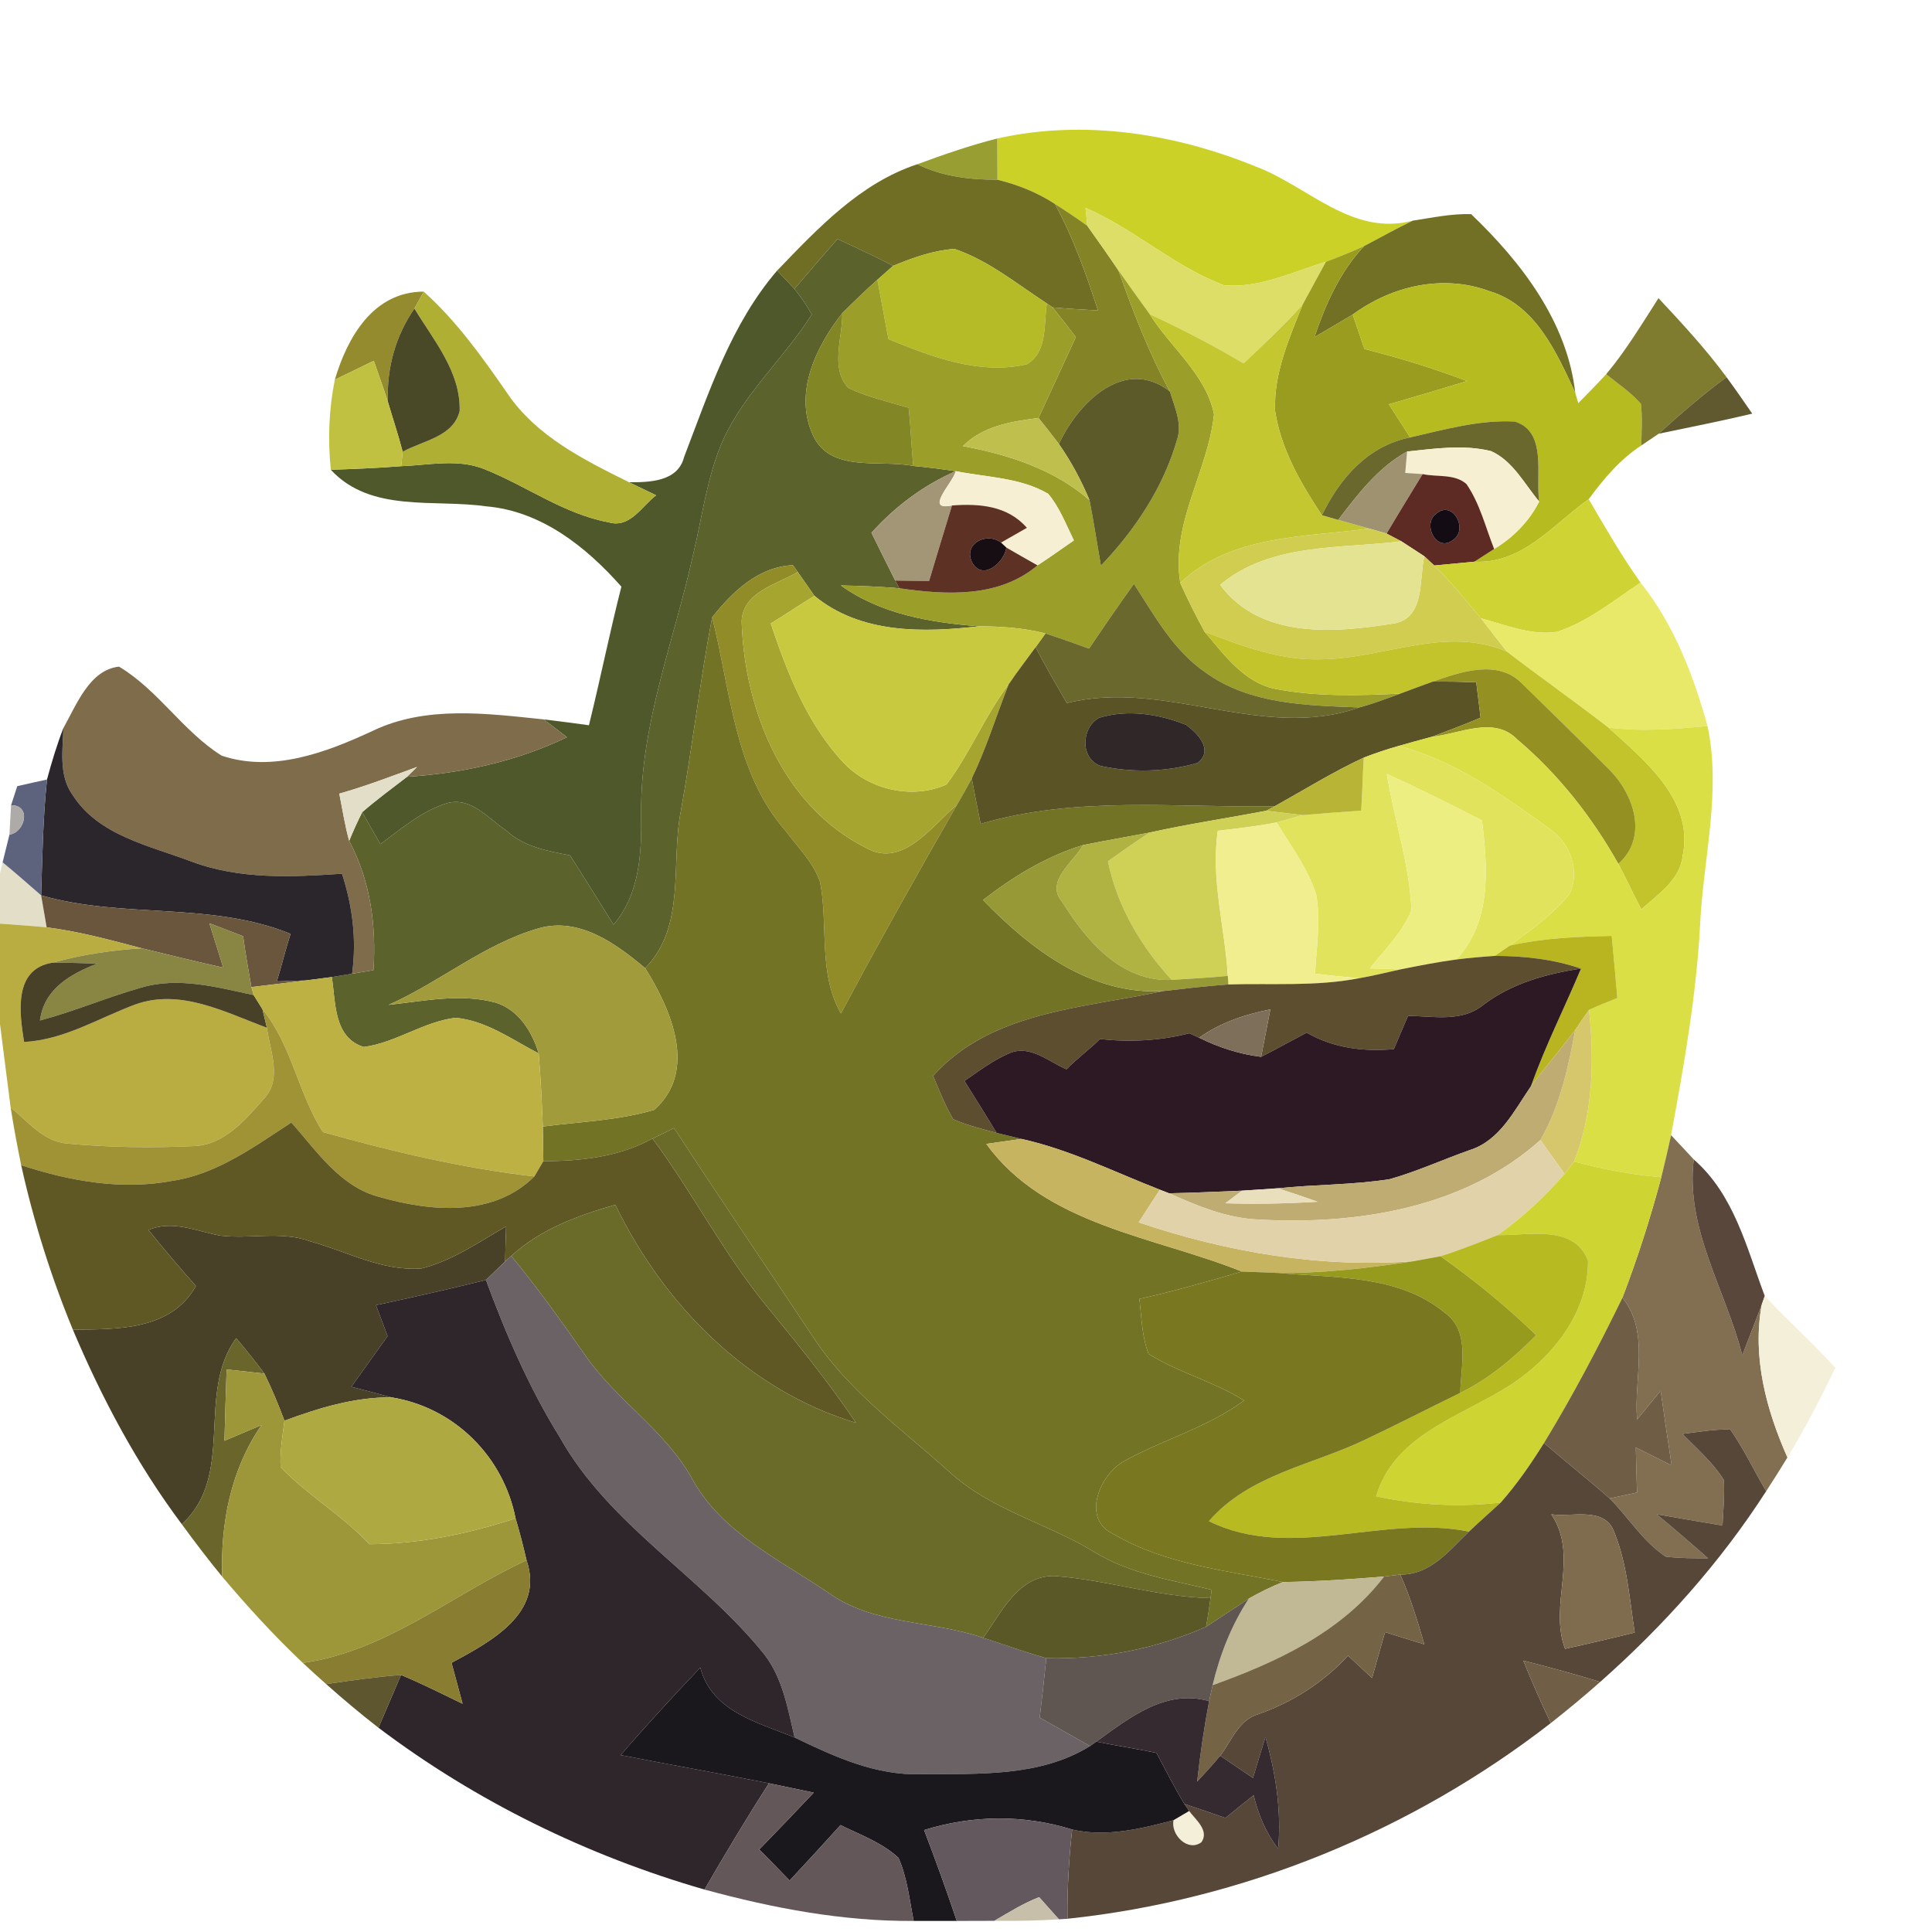 <?xml version="1.0" encoding="UTF-8" ?>
<!DOCTYPE svg PUBLIC "-//W3C//DTD SVG 1.1//EN" "http://www.w3.org/Graphics/SVG/1.1/DTD/svg11.dtd">
<svg width="178pt" height="178pt" viewBox="0 0 178 178" version="1.1" xmlns="http://www.w3.org/2000/svg">
<g id="#cbd127ff">
<path fill="#cbd127" opacity="1.00" d=" M 91.88 12.76 C 99.86 10.97 108.27 12.30 115.76 15.37 C 120.55 17.19 124.58 21.81 130.16 20.33 C 128.64 21.07 127.17 21.88 125.68 22.67 C 124.53 23.20 123.35 23.67 122.16 24.12 C 119.11 25.04 116.03 26.58 112.77 26.28 C 108.19 24.57 104.51 21.09 100.01 19.15 C 100.06 19.57 100.14 20.39 100.18 20.81 C 99.21 20.10 98.21 19.44 97.19 18.79 C 95.58 17.74 93.77 17.01 91.90 16.56 C 91.89 15.29 91.89 14.02 91.88 12.76 Z" />
</g>
<g id="#909621ea">
<path fill="#909621" opacity="0.92" d=" M 84.52 15.13 C 86.94 14.24 89.38 13.39 91.88 12.76 C 91.89 14.02 91.89 15.29 91.90 16.56 C 89.37 16.56 86.82 16.27 84.52 15.13 Z" />
</g>
<g id="#6f6e24ff">
<path fill="#6f6e24" opacity="1.00" d=" M 71.60 24.93 C 75.35 21.04 79.24 16.87 84.52 15.13 C 86.82 16.27 89.37 16.56 91.90 16.56 C 93.77 17.01 95.58 17.74 97.19 18.79 C 98.89 21.90 100.07 25.25 101.16 28.60 C 99.76 28.52 98.37 28.45 96.98 28.32 L 96.45 27.96 C 93.69 26.16 91.08 24.00 87.93 22.93 C 85.97 23.08 84.10 23.74 82.29 24.49 C 80.60 23.62 78.88 22.81 77.16 22.02 C 75.83 23.55 74.51 25.07 73.19 26.61 C 72.79 26.19 72.00 25.35 71.60 24.93 Z" />
</g>
<g id="#848427ff">
<path fill="#848427" opacity="1.00" d=" M 97.19 18.79 C 98.21 19.44 99.21 20.10 100.18 20.81 C 101.15 22.17 102.11 23.53 103.04 24.91 C 104.40 28.72 105.84 32.50 107.78 36.06 C 103.58 32.80 99.30 37.14 97.56 40.91 C 96.94 40.10 96.32 39.30 95.68 38.51 C 96.83 36.02 97.97 33.54 99.12 31.06 C 98.41 30.14 97.71 29.22 96.98 28.32 C 98.37 28.45 99.76 28.52 101.16 28.60 C 100.07 25.25 98.89 21.90 97.19 18.79 Z" />
</g>
<g id="#dcde67ff">
<path fill="#dcde67" opacity="1.00" d=" M 100.01 19.15 C 104.51 21.09 108.19 24.57 112.77 26.28 C 116.03 26.58 119.11 25.04 122.16 24.12 C 121.45 25.44 120.72 26.75 120.01 28.07 C 118.31 29.98 116.43 31.72 114.58 33.48 C 111.78 31.83 108.89 30.31 105.93 28.95 C 104.96 27.61 103.99 26.27 103.04 24.91 C 102.11 23.53 101.15 22.17 100.18 20.81 C 100.14 20.39 100.06 19.57 100.01 19.15 Z" />
</g>
<g id="#717025ff">
<path fill="#717025" opacity="1.00" d=" M 135.54 19.73 C 140.15 24.14 144.39 29.63 145.13 36.18 C 143.41 32.49 141.50 28.10 137.24 26.83 C 132.95 25.24 128.24 26.33 124.63 28.98 C 123.46 29.68 122.28 30.37 121.10 31.06 C 122.13 28.03 123.45 25.03 125.68 22.67 C 127.17 21.88 128.64 21.07 130.16 20.33 C 131.94 20.06 133.73 19.67 135.54 19.73 Z" />
</g>
<g id="#5c622bff">
<path fill="#5c622b" opacity="1.00" d=" M 73.19 26.61 C 74.51 25.07 75.83 23.55 77.16 22.02 C 78.88 22.81 80.60 23.62 82.29 24.49 C 81.93 24.81 81.20 25.45 80.84 25.77 C 79.73 26.76 78.66 27.80 77.60 28.85 C 75.18 31.94 73.12 36.19 74.89 40.08 C 76.49 43.62 81.08 42.30 84.14 42.93 C 85.45 43.05 86.76 43.22 88.06 43.41 C 85.08 44.70 82.47 46.67 80.29 49.08 C 81.01 50.55 81.74 52.03 82.48 53.49 L 82.87 54.20 C 81.07 54.05 79.27 53.97 77.47 53.94 C 81.18 56.60 85.75 57.36 90.20 57.70 C 85.04 58.30 79.29 58.40 75.04 54.90 C 74.66 54.35 73.89 53.25 73.50 52.70 L 73.05 52.07 C 69.85 52.23 67.49 54.51 65.61 56.88 C 64.48 62.79 63.80 68.78 62.73 74.71 C 61.77 79.56 63.24 85.32 59.44 89.20 C 56.74 86.93 53.35 84.46 49.62 85.53 C 44.61 86.97 40.54 90.47 35.81 92.58 C 39.06 92.23 42.43 91.50 45.65 92.37 C 47.78 93.03 49.02 95.03 49.63 97.06 C 47.18 95.78 44.81 94.04 41.98 93.77 C 39.00 94.13 36.47 96.07 33.51 96.46 C 30.72 95.59 30.94 92.35 30.57 90.02 C 31.04 89.94 31.97 89.79 32.44 89.71 C 32.93 89.63 33.91 89.47 34.41 89.38 C 34.68 85.27 34.13 81.14 32.17 77.47 C 32.54 76.58 32.93 75.69 33.37 74.83 C 33.92 75.82 34.49 76.80 35.05 77.77 C 36.97 76.36 38.84 74.73 41.15 74.01 C 43.38 73.36 44.97 75.40 46.62 76.50 C 48.23 78.01 50.43 78.40 52.52 78.81 C 53.88 80.92 55.19 83.07 56.53 85.19 C 58.96 82.33 59.12 78.57 59.07 75.00 C 58.97 66.73 62.13 58.97 63.88 51.00 C 64.72 47.51 65.15 43.87 66.61 40.55 C 68.59 36.19 72.27 32.97 74.79 28.97 C 74.32 28.13 73.79 27.35 73.19 26.61 Z" />
</g>
<g id="#b5bb27ff">
<path fill="#b5bb27" opacity="1.00" d=" M 82.29 24.49 C 84.10 23.74 85.97 23.08 87.93 22.93 C 91.08 24.00 93.69 26.16 96.45 27.96 C 96.15 29.86 96.55 32.42 94.59 33.57 C 90.21 34.56 85.86 32.88 81.86 31.25 C 81.50 29.42 81.19 27.59 80.84 25.77 C 81.20 25.45 81.93 24.81 82.29 24.49 Z" />
</g>
<g id="#9a9c1fff">
<path fill="#9a9c1f" opacity="1.00" d=" M 122.16 24.12 C 123.35 23.67 124.53 23.20 125.68 22.67 C 123.45 25.03 122.13 28.03 121.10 31.06 C 122.28 30.37 123.46 29.68 124.63 28.98 C 124.98 30.03 125.35 31.09 125.71 32.15 C 128.91 32.97 132.08 33.93 135.16 35.11 C 132.77 35.84 130.37 36.55 127.96 37.25 C 128.61 38.27 129.26 39.28 129.92 40.30 C 126.04 41.07 123.43 44.07 121.79 47.47 C 119.85 44.54 118.01 41.38 117.48 37.86 C 117.33 34.44 118.77 31.19 120.01 28.07 C 120.72 26.75 121.45 25.44 122.16 24.12 Z" />
</g>
<g id="#4e582aff">
<path fill="#4e582a" opacity="1.00" d=" M 63.03 42.10 C 65.32 36.13 67.35 29.88 71.60 24.93 C 72.00 25.35 72.79 26.19 73.19 26.61 C 73.79 27.35 74.32 28.13 74.79 28.97 C 72.27 32.97 68.59 36.19 66.61 40.55 C 65.15 43.87 64.72 47.51 63.88 51.00 C 62.13 58.97 58.97 66.73 59.07 75.00 C 59.12 78.57 58.96 82.33 56.53 85.19 C 55.19 83.07 53.88 80.92 52.52 78.81 C 50.43 78.40 48.23 78.01 46.62 76.50 C 44.97 75.40 43.38 73.36 41.15 74.01 C 38.84 74.73 36.97 76.36 35.05 77.77 C 34.49 76.80 33.92 75.82 33.37 74.83 C 34.69 73.68 36.11 72.64 37.50 71.57 C 42.59 71.24 47.62 70.14 52.24 67.92 C 51.52 67.37 50.81 66.82 50.09 66.28 C 51.48 66.44 52.87 66.63 54.26 66.82 C 55.31 62.57 56.17 58.28 57.25 54.05 C 54.01 50.38 49.86 47.08 44.80 46.65 C 39.99 45.96 34.16 47.27 30.48 43.28 C 32.64 43.21 34.80 43.12 36.96 42.95 C 39.50 42.86 42.19 42.23 44.64 43.23 C 48.49 44.76 51.93 47.35 56.07 48.12 C 58.03 48.71 59.13 46.64 60.45 45.63 C 59.82 45.33 58.58 44.73 57.95 44.43 C 59.85 44.44 62.46 44.38 63.03 42.10 Z" />
</g>
<g id="#9b9e28ff">
<path fill="#9b9e28" opacity="1.00" d=" M 103.04 24.91 C 103.99 26.27 104.96 27.61 105.93 28.95 C 107.85 32.03 111.13 34.50 111.85 38.18 C 111.29 43.44 107.86 48.21 108.74 53.71 C 109.42 55.23 110.17 56.73 110.98 58.20 C 112.76 60.29 114.56 62.82 117.40 63.45 C 121.22 64.20 125.15 64.10 129.02 63.90 C 127.77 64.36 126.52 64.84 125.23 65.18 C 120.41 64.99 115.15 64.91 111.07 61.96 C 108.12 59.94 106.37 56.73 104.47 53.79 C 103.06 55.76 101.69 57.75 100.34 59.76 C 99.01 59.27 97.67 58.80 96.32 58.36 C 94.32 57.85 92.26 57.71 90.20 57.70 C 85.75 57.36 81.18 56.60 77.47 53.94 C 79.27 53.97 81.07 54.05 82.87 54.20 C 87.21 54.82 92.00 55.10 95.59 52.09 C 96.72 51.35 97.82 50.56 98.94 49.79 C 98.22 48.33 97.63 46.76 96.58 45.50 C 94.02 43.99 90.91 43.98 88.06 43.41 C 86.76 43.22 85.45 43.05 84.14 42.93 C 83.97 41.15 83.91 39.36 83.72 37.57 C 81.84 37.01 79.91 36.59 78.14 35.73 C 76.46 33.87 77.65 31.08 77.60 28.85 C 78.66 27.80 79.73 26.76 80.84 25.77 C 81.19 27.59 81.50 29.42 81.86 31.25 C 85.86 32.88 90.21 34.56 94.59 33.57 C 96.55 32.42 96.15 29.86 96.45 27.96 L 96.98 28.32 C 97.71 29.22 98.41 30.14 99.12 31.06 C 97.97 33.54 96.83 36.02 95.68 38.51 C 93.18 38.83 90.57 39.24 88.71 41.10 C 92.92 41.89 97.09 43.22 100.38 46.08 C 100.77 48.08 101.08 50.10 101.43 52.11 C 104.57 48.83 107.16 44.94 108.43 40.56 C 108.96 39.03 108.21 37.50 107.78 36.06 C 105.84 32.50 104.40 28.72 103.04 24.91 Z" />
</g>
<g id="#b6bb1fff">
<path fill="#b6bb1f" opacity="1.00" d=" M 124.63 28.98 C 128.24 26.33 132.95 25.24 137.24 26.83 C 141.50 28.10 143.41 32.49 145.13 36.18 L 145.41 37.15 C 146.27 36.27 147.14 35.39 147.98 34.48 C 149.07 35.36 150.26 36.15 151.18 37.21 C 151.33 38.48 151.23 39.76 151.22 41.04 C 149.26 42.32 147.75 44.12 146.37 45.99 C 143.09 48.31 140.28 51.98 135.84 51.75 C 136.30 51.46 137.20 50.87 137.66 50.58 C 139.42 49.53 140.88 48.04 141.81 46.21 C 141.46 43.79 142.57 39.77 139.57 38.84 C 136.30 38.66 133.08 39.58 129.92 40.30 C 129.26 39.28 128.61 38.27 127.96 37.25 C 130.37 36.55 132.77 35.84 135.16 35.11 C 132.08 33.93 128.91 32.97 125.71 32.15 C 125.35 31.09 124.98 30.03 124.63 28.98 Z" />
</g>
<g id="#938b2dfd">
<path fill="#938b2d" opacity="1.00" d=" M 30.85 34.98 C 32.01 31.06 34.40 26.87 39.04 26.87 C 38.82 27.26 38.39 28.04 38.18 28.43 C 36.43 30.96 35.61 33.96 35.74 37.03 C 35.33 35.75 34.87 34.50 34.44 33.24 C 33.25 33.82 32.05 34.40 30.85 34.98 Z" />
</g>
<g id="#afaf34ff">
<path fill="#afaf34" opacity="1.00" d=" M 38.18 28.43 C 38.39 28.04 38.82 27.26 39.04 26.87 C 42.08 29.59 44.44 32.92 46.75 36.25 C 49.42 40.20 53.81 42.37 57.95 44.43 C 58.58 44.73 59.82 45.33 60.45 45.63 C 59.13 46.64 58.03 48.71 56.07 48.12 C 51.93 47.35 48.49 44.76 44.64 43.23 C 42.19 42.23 39.50 42.86 36.96 42.95 C 36.99 42.62 37.07 41.96 37.10 41.62 C 38.95 40.59 41.76 40.26 42.35 37.87 C 42.45 34.26 39.95 31.35 38.18 28.43 Z" />
</g>
<g id="#c5c731ff">
<path fill="#c5c731" opacity="1.00" d=" M 114.58 33.48 C 116.43 31.72 118.31 29.98 120.01 28.07 C 118.77 31.19 117.33 34.44 117.48 37.86 C 118.01 41.38 119.85 44.54 121.79 47.47 C 122.16 47.58 122.92 47.79 123.29 47.90 C 124.01 48.10 125.44 48.50 126.16 48.70 C 120.20 49.50 113.39 49.26 108.74 53.71 C 107.86 48.21 111.29 43.44 111.85 38.18 C 111.13 34.50 107.85 32.03 105.93 28.95 C 108.89 30.31 111.78 31.83 114.58 33.48 Z" />
</g>
<g id="#7f7b2fff">
<path fill="#7f7b2f" opacity="1.00" d=" M 147.98 34.48 C 149.80 32.30 151.27 29.86 152.80 27.47 C 154.99 29.81 157.17 32.17 159.07 34.75 C 156.88 36.35 154.83 38.14 152.82 39.96 C 152.42 40.23 151.62 40.77 151.22 41.04 C 151.23 39.76 151.33 38.48 151.18 37.21 C 150.26 36.15 149.07 35.36 147.98 34.48 Z" />
</g>
<g id="#494827ff">
<path fill="#494827" opacity="1.00" d=" M 35.74 37.03 C 35.61 33.96 36.43 30.96 38.18 28.43 C 39.95 31.35 42.45 34.26 42.35 37.87 C 41.76 40.26 38.95 40.59 37.10 41.62 C 36.70 40.08 36.19 38.56 35.74 37.03 Z" />
</g>
<g id="#838625ff">
<path fill="#838625" opacity="1.00" d=" M 74.89 40.08 C 73.12 36.19 75.18 31.94 77.60 28.85 C 77.65 31.08 76.46 33.87 78.14 35.73 C 79.91 36.59 81.84 37.01 83.72 37.57 C 83.91 39.36 83.97 41.15 84.14 42.93 C 81.08 42.30 76.49 43.62 74.89 40.08 Z" />
</g>
<g id="#c1c141ff">
<path fill="#c1c141" opacity="1.00" d=" M 30.85 34.98 C 32.05 34.40 33.25 33.82 34.44 33.24 C 34.87 34.50 35.33 35.75 35.74 37.03 C 36.19 38.56 36.70 40.08 37.10 41.62 C 37.07 41.96 36.99 42.62 36.96 42.95 C 34.80 43.12 32.64 43.21 30.48 43.28 C 30.19 40.51 30.30 37.71 30.85 34.98 Z" />
</g>
<g id="#5c5a29ff">
<path fill="#5c5a29" opacity="1.00" d=" M 97.56 40.91 C 99.30 37.14 103.58 32.80 107.78 36.06 C 108.21 37.50 108.96 39.03 108.43 40.56 C 107.16 44.94 104.57 48.83 101.43 52.11 C 101.08 50.10 100.77 48.08 100.38 46.08 C 99.62 44.26 98.69 42.52 97.56 40.91 Z" />
</g>
<g id="#554e22ee">
<path fill="#554e22" opacity="0.93" d=" M 159.07 34.75 C 159.88 35.85 160.66 36.98 161.44 38.11 C 158.58 38.79 155.70 39.36 152.82 39.96 C 154.83 38.14 156.88 36.35 159.07 34.75 Z" />
</g>
<g id="#6b682dff">
<path fill="#6b682d" opacity="1.00" d=" M 129.92 40.30 C 133.08 39.58 136.30 38.66 139.57 38.84 C 142.57 39.77 141.46 43.79 141.81 46.21 C 140.45 44.59 139.39 42.46 137.37 41.56 C 134.84 40.94 132.20 41.33 129.64 41.60 C 126.97 43.07 125.11 45.52 123.29 47.90 C 122.92 47.79 122.16 47.58 121.79 47.47 C 123.43 44.07 126.04 41.07 129.92 40.30 Z" />
<path fill="#6b682d" opacity="1.00" d=" M 100.34 59.76 C 101.69 57.75 103.06 55.76 104.47 53.79 C 106.37 56.73 108.12 59.94 111.07 61.96 C 115.15 64.91 120.41 64.99 125.23 65.18 C 116.26 68.33 107.35 62.50 98.29 64.78 C 97.31 63.07 96.31 61.38 95.41 59.63 C 95.64 59.31 96.10 58.68 96.32 58.36 C 97.67 58.80 99.01 59.27 100.34 59.76 Z" />
</g>
<g id="#bfbf4eff">
<path fill="#bfbf4e" opacity="1.00" d=" M 88.71 41.10 C 90.57 39.24 93.18 38.83 95.68 38.51 C 96.32 39.30 96.94 40.10 97.56 40.91 C 98.69 42.52 99.62 44.26 100.38 46.08 C 97.09 43.22 92.92 41.89 88.71 41.10 Z" />
</g>
<g id="#f7efd2ff">
<path fill="#f7efd2" opacity="1.00" d=" M 129.64 41.60 C 132.20 41.33 134.84 40.94 137.37 41.56 C 139.39 42.46 140.45 44.59 141.81 46.21 C 140.88 48.04 139.42 49.53 137.66 50.58 C 136.86 48.57 136.35 46.40 135.11 44.60 C 134.03 43.63 132.39 43.97 131.07 43.68 C 130.67 43.65 129.87 43.60 129.47 43.57 C 129.51 43.08 129.60 42.09 129.64 41.60 Z" />
</g>
<g id="#9f9270ff">
<path fill="#9f9270" opacity="1.00" d=" M 123.29 47.90 C 125.11 45.52 126.97 43.07 129.64 41.60 C 129.60 42.09 129.51 43.08 129.47 43.57 C 129.87 43.60 130.67 43.65 131.07 43.68 C 129.96 45.50 128.84 47.32 127.75 49.16 C 127.36 49.04 126.56 48.82 126.16 48.70 C 125.44 48.50 124.01 48.10 123.29 47.90 Z" />
</g>
<g id="#a39676ff">
<path fill="#a39676" opacity="1.00" d=" M 80.29 49.08 C 82.47 46.67 85.08 44.70 88.06 43.41 C 87.79 44.50 85.08 47.11 87.71 46.57 C 87.00 48.89 86.29 51.21 85.60 53.53 C 84.56 53.52 83.52 53.51 82.48 53.49 C 81.74 52.03 81.01 50.55 80.29 49.08 Z" />
</g>
<g id="#f7efd3ff">
<path fill="#f7efd3" opacity="1.00" d=" M 88.06 43.41 C 90.91 43.98 94.02 43.99 96.58 45.50 C 97.63 46.76 98.22 48.33 98.94 49.79 C 97.82 50.56 96.72 51.35 95.59 52.09 C 94.63 51.55 93.67 51.00 92.72 50.45 L 92.23 49.99 C 92.82 49.65 94.02 48.97 94.61 48.63 C 92.84 46.59 90.23 46.38 87.71 46.57 C 85.08 47.11 87.79 44.50 88.06 43.41 Z" />
</g>
<g id="#5d2b23ff">
<path fill="#5d2b23" opacity="1.00" d=" M 131.07 43.68 C 132.39 43.97 134.03 43.63 135.11 44.60 C 136.35 46.40 136.86 48.57 137.66 50.58 C 137.20 50.87 136.30 51.46 135.84 51.75 C 134.61 51.86 133.37 51.98 132.14 52.10 C 131.91 51.89 131.46 51.46 131.23 51.25 C 130.70 50.90 129.64 50.21 129.11 49.87 C 128.77 49.69 128.09 49.33 127.75 49.16 C 128.84 47.32 129.96 45.50 131.07 43.68 M 132.37 47.29 C 130.96 48.24 132.35 50.97 133.88 49.74 C 135.30 48.80 133.88 46.07 132.37 47.29 Z" />
</g>
<g id="#5d3124ff">
<path fill="#5d3124" opacity="1.00" d=" M 87.71 46.57 C 90.23 46.38 92.84 46.59 94.61 48.63 C 94.02 48.97 92.82 49.65 92.23 49.99 C 90.86 48.95 88.65 50.15 89.61 51.90 C 90.62 53.53 92.55 51.76 92.72 50.45 C 93.67 51.00 94.63 51.55 95.59 52.09 C 92.00 55.10 87.21 54.82 82.87 54.20 L 82.48 53.49 C 83.52 53.51 84.56 53.52 85.60 53.53 C 86.29 51.21 87.00 48.89 87.71 46.57 Z" />
</g>
<g id="#d0d334ff">
<path fill="#d0d334" opacity="1.00" d=" M 135.84 51.75 C 140.28 51.98 143.09 48.31 146.37 45.99 C 147.89 48.59 149.40 51.22 151.15 53.68 C 148.68 55.32 146.32 57.27 143.47 58.21 C 141.07 58.58 138.73 57.57 136.45 56.97 C 135.07 55.30 133.67 53.63 132.14 52.10 C 133.37 51.98 134.61 51.86 135.84 51.75 Z" />
</g>
<g id="#130c14ff">
<path fill="#130c14" opacity="1.00" d=" M 132.37 47.29 C 133.88 46.07 135.30 48.80 133.88 49.74 C 132.35 50.97 130.96 48.24 132.37 47.29 Z" />
</g>
<g id="#170e13ff">
<path fill="#170e13" opacity="1.00" d=" M 89.61 51.90 C 88.65 50.15 90.86 48.95 92.23 49.99 L 92.72 50.45 C 92.55 51.76 90.62 53.53 89.61 51.90 Z" />
</g>
<g id="#d0cd50ff">
<path fill="#d0cd50" opacity="1.00" d=" M 108.74 53.71 C 113.39 49.26 120.20 49.50 126.16 48.70 C 126.56 48.82 127.36 49.04 127.75 49.16 C 128.09 49.33 128.77 49.69 129.11 49.87 C 123.45 50.58 117.08 49.99 112.41 53.88 C 116.17 58.94 123.05 58.31 128.55 57.42 C 131.31 56.82 130.73 53.35 131.23 51.25 C 131.46 51.46 131.91 51.89 132.14 52.10 C 133.67 53.63 135.07 55.30 136.45 56.97 C 137.25 57.99 138.03 59.03 138.84 60.04 C 133.23 57.61 127.49 60.68 121.78 60.74 C 118.01 60.89 114.44 59.51 110.98 58.20 C 110.17 56.73 109.42 55.23 108.74 53.71 Z" />
</g>
<g id="#e4e391ff">
<path fill="#e4e391" opacity="1.00" d=" M 112.41 53.88 C 117.08 49.99 123.45 50.58 129.11 49.87 C 129.64 50.21 130.70 50.90 131.23 51.25 C 130.73 53.35 131.31 56.82 128.55 57.42 C 123.05 58.31 116.17 58.94 112.41 53.88 Z" />
</g>
<g id="#918c27ff">
<path fill="#918c27" opacity="1.00" d=" M 65.61 56.88 C 67.49 54.51 69.85 52.23 73.05 52.07 L 73.50 52.70 C 71.57 53.85 68.46 54.51 68.33 57.23 C 68.58 65.41 72.14 74.31 79.84 78.14 C 83.19 80.01 85.88 76.05 88.16 74.16 C 84.52 80.52 80.92 86.91 77.48 93.38 C 75.36 89.68 76.33 85.31 75.56 81.29 C 74.96 79.47 73.53 78.10 72.41 76.59 C 67.64 71.16 67.32 63.58 65.61 56.88 Z" />
</g>
<g id="#a6a530ff">
<path fill="#a6a530" opacity="1.00" d=" M 68.33 57.23 C 68.46 54.51 71.57 53.85 73.50 52.70 C 73.89 53.25 74.66 54.35 75.04 54.90 C 73.68 55.71 72.37 56.62 71.01 57.44 C 72.55 62.02 74.36 66.69 77.72 70.27 C 80.07 72.77 84.06 73.69 87.21 72.27 C 89.39 69.37 90.74 65.94 92.93 63.05 C 91.79 65.94 90.88 68.92 89.53 71.72 C 89.09 72.54 88.63 73.36 88.16 74.16 C 85.88 76.05 83.19 80.01 79.84 78.14 C 72.14 74.31 68.58 65.41 68.33 57.23 Z" />
</g>
<g id="#e8e968ff">
<path fill="#e8e968" opacity="1.00" d=" M 143.47 58.21 C 146.32 57.27 148.68 55.32 151.15 53.68 C 154.23 57.53 156.01 62.19 157.32 66.89 C 154.29 67.18 151.22 67.42 148.18 67.03 C 145.11 64.65 141.93 62.41 138.84 60.04 C 138.03 59.03 137.25 57.99 136.45 56.97 C 138.73 57.57 141.07 58.58 143.47 58.21 Z" />
</g>
<g id="#c9c93fff">
<path fill="#c9c93f" opacity="1.00" d=" M 71.01 57.44 C 72.37 56.62 73.68 55.71 75.04 54.90 C 79.29 58.40 85.04 58.30 90.20 57.70 C 92.26 57.71 94.32 57.85 96.32 58.36 C 96.10 58.68 95.64 59.31 95.41 59.63 C 94.58 60.77 93.72 61.88 92.93 63.05 C 90.74 65.94 89.39 69.37 87.21 72.27 C 84.06 73.69 80.07 72.77 77.72 70.27 C 74.36 66.69 72.55 62.02 71.01 57.44 Z" />
</g>
<g id="#737325ff">
<path fill="#737325" opacity="1.00" d=" M 62.73 74.71 C 63.80 68.78 64.48 62.79 65.61 56.88 C 67.32 63.58 67.64 71.16 72.41 76.59 C 73.53 78.10 74.96 79.47 75.56 81.29 C 76.33 85.31 75.36 89.68 77.48 93.38 C 80.92 86.91 84.52 80.52 88.16 74.16 C 88.63 73.36 89.09 72.54 89.53 71.72 C 89.80 73.12 90.07 74.51 90.35 75.90 C 99.17 73.31 108.38 74.43 117.43 74.29 L 116.66 74.70 C 113.07 75.38 109.45 75.92 105.89 76.71 C 103.85 77.10 101.81 77.45 99.78 77.86 C 96.39 78.90 93.35 80.76 90.57 82.92 C 94.96 87.45 100.47 91.69 107.16 91.31 C 99.82 92.89 91.35 93.15 85.97 99.12 C 86.54 100.47 87.07 101.85 87.82 103.11 C 89.10 103.69 90.47 104.01 91.82 104.38 C 92.39 104.51 93.53 104.79 94.10 104.93 C 93.29 105.04 91.68 105.27 90.87 105.39 C 96.30 112.90 106.37 113.92 114.42 117.15 C 111.29 118.06 108.16 118.97 104.98 119.67 C 105.16 121.36 105.21 123.11 105.81 124.73 C 108.58 126.47 111.84 127.28 114.62 129.03 C 111.27 131.51 107.20 132.61 103.59 134.60 C 101.29 135.86 99.57 140.00 102.65 141.37 C 107.34 144.13 112.94 144.68 118.19 145.76 C 117.11 146.19 116.07 146.70 115.06 147.28 C 113.75 148.15 112.44 149.02 111.12 149.88 C 111.28 149.00 111.41 148.12 111.53 147.24 L 111.63 146.47 C 107.99 145.59 104.18 145.02 100.92 143.05 C 96.54 140.34 91.28 139.14 87.44 135.58 C 83.06 131.64 78.13 128.13 74.87 123.12 C 70.62 116.72 66.30 110.37 62.10 103.93 C 61.61 104.18 60.62 104.66 60.12 104.90 C 57.04 106.59 53.51 106.98 50.06 106.98 C 50.05 106.18 50.02 104.59 50.01 103.79 C 53.44 103.34 56.95 103.24 60.28 102.25 C 64.32 98.66 61.81 92.97 59.44 89.20 C 63.24 85.32 61.77 79.56 62.73 74.71 Z" />
</g>
<g id="#c3c42cff">
<path fill="#c3c42c" opacity="1.00" d=" M 110.98 58.20 C 114.44 59.51 118.01 60.89 121.78 60.74 C 127.49 60.68 133.23 57.61 138.84 60.04 C 141.93 62.41 145.11 64.65 148.18 67.03 C 151.52 70.04 156.06 73.73 155.04 78.78 C 154.81 81.07 152.77 82.37 151.22 83.78 C 150.49 82.39 149.84 80.97 149.10 79.59 C 151.91 77.11 150.52 73.09 148.18 70.82 C 145.52 68.15 142.83 65.51 140.13 62.88 C 137.92 60.74 134.54 61.91 132.03 62.79 C 131.02 63.16 130.02 63.52 129.02 63.90 C 125.15 64.10 121.22 64.20 117.40 63.45 C 114.56 62.82 112.76 60.29 110.98 58.20 Z" />
</g>
<g id="#5a5325ff">
<path fill="#5a5325" opacity="1.00" d=" M 95.41 59.63 C 96.31 61.38 97.31 63.07 98.29 64.78 C 107.35 62.50 116.26 68.33 125.23 65.18 C 126.52 64.84 127.77 64.36 129.02 63.90 C 130.02 63.52 131.02 63.16 132.03 62.79 C 133.36 62.79 134.68 62.81 136.01 62.86 C 136.11 63.67 136.31 65.30 136.41 66.12 C 134.94 66.76 133.43 67.30 131.93 67.88 C 130.91 68.15 129.89 68.43 128.88 68.72 C 127.78 69.03 126.71 69.39 125.65 69.80 C 122.81 71.12 120.15 72.77 117.43 74.29 C 108.38 74.43 99.17 73.31 90.35 75.90 C 90.07 74.51 89.80 73.12 89.53 71.72 C 90.88 68.92 91.79 65.94 92.93 63.05 C 93.72 61.88 94.58 60.77 95.41 59.63 M 101.28 66.13 C 99.60 67.02 99.50 69.91 101.41 70.57 C 104.33 71.21 107.46 71.12 110.34 70.29 C 111.83 69.11 110.38 67.60 109.29 66.79 C 106.80 65.78 103.88 65.33 101.28 66.13 Z" />
</g>
<g id="#949022ff">
<path fill="#949022" opacity="1.00" d=" M 132.03 62.79 C 134.54 61.91 137.92 60.74 140.13 62.88 C 142.83 65.51 145.52 68.15 148.18 70.82 C 150.52 73.09 151.91 77.11 149.10 79.59 C 146.68 75.28 143.57 71.32 139.79 68.13 C 137.66 65.92 134.48 67.62 131.93 67.88 C 133.43 67.30 134.94 66.76 136.41 66.12 C 136.31 65.30 136.11 63.67 136.01 62.86 C 134.68 62.81 133.36 62.79 132.03 62.79 Z" />
</g>
<g id="#7f6c4aff">
<path fill="#7f6c4a" opacity="1.00" d=" M 5.84 67.08 C 7.04 64.94 8.26 61.70 10.97 61.42 C 14.59 63.59 16.86 67.39 20.42 69.62 C 25.12 71.20 30.08 69.32 34.35 67.33 C 39.26 64.98 44.87 65.74 50.09 66.28 C 50.81 66.82 51.52 67.37 52.24 67.92 C 47.62 70.14 42.59 71.24 37.50 71.57 C 37.73 71.34 38.19 70.89 38.42 70.66 C 36.05 71.53 33.69 72.43 31.26 73.12 C 31.55 74.57 31.77 76.04 32.17 77.47 C 34.13 81.14 34.68 85.27 34.41 89.38 C 33.91 89.47 32.93 89.63 32.44 89.71 C 32.87 86.60 32.48 83.48 31.51 80.50 C 26.88 80.81 22.10 81.04 17.67 79.39 C 13.79 77.91 9.08 77.00 6.69 73.24 C 5.40 71.45 5.78 69.14 5.84 67.08 Z" />
</g>
<g id="#2f2728ff">
<path fill="#2f2728" opacity="1.00" d=" M 101.28 66.13 C 103.88 65.33 106.80 65.78 109.29 66.79 C 110.38 67.60 111.83 69.11 110.34 70.29 C 107.46 71.12 104.33 71.21 101.41 70.57 C 99.50 69.91 99.60 67.02 101.28 66.13 Z" />
</g>
<g id="#dadf45ff">
<path fill="#dadf45" opacity="1.00" d=" M 131.93 67.88 C 134.48 67.62 137.66 65.92 139.79 68.13 C 143.57 71.32 146.68 75.28 149.10 79.59 C 149.84 80.97 150.49 82.39 151.22 83.78 C 152.77 82.37 154.81 81.07 155.04 78.78 C 156.06 73.73 151.52 70.04 148.18 67.03 C 151.22 67.42 154.29 67.18 157.32 66.89 C 158.61 73.00 156.91 79.16 156.63 85.28 C 156.28 91.78 155.14 98.20 153.96 104.59 C 153.68 105.88 153.38 107.17 153.06 108.46 C 150.34 108.24 147.66 107.72 145.03 107.02 C 146.77 102.57 146.91 97.73 146.40 93.04 C 147.26 92.65 148.13 92.30 149.01 91.95 C 148.85 90.04 148.67 88.13 148.49 86.23 C 145.34 86.29 142.18 86.42 139.10 87.12 C 141.03 85.69 143.05 84.28 144.58 82.40 C 145.65 80.24 144.65 77.58 142.69 76.31 C 138.44 73.23 134.02 70.08 128.88 68.72 C 129.89 68.43 130.91 68.15 131.93 67.88 Z" />
</g>
<g id="#2b262bff">
<path fill="#2b262b" opacity="1.00" d=" M 4.33 71.82 C 4.76 70.22 5.24 68.62 5.84 67.08 C 5.78 69.14 5.40 71.45 6.69 73.24 C 9.08 77.00 13.79 77.91 17.67 79.39 C 22.10 81.04 26.88 80.81 31.51 80.50 C 32.48 83.48 32.87 86.60 32.44 89.71 C 31.97 89.79 31.04 89.94 30.57 90.02 C 29.97 90.10 28.77 90.25 28.16 90.33 C 27.50 90.35 26.17 90.40 25.50 90.42 C 25.96 88.97 26.30 87.49 26.77 86.04 C 19.41 83.04 11.30 84.67 3.79 82.49 C 3.90 78.93 3.96 75.36 4.33 71.82 Z" />
</g>
<g id="#e1e35dff">
<path fill="#e1e35d" opacity="1.00" d=" M 125.65 69.80 C 126.71 69.39 127.78 69.03 128.88 68.72 C 134.02 70.08 138.44 73.23 142.69 76.31 C 144.65 77.58 145.65 80.24 144.58 82.40 C 143.05 84.28 141.03 85.69 139.10 87.12 C 138.76 87.36 138.07 87.83 137.72 88.07 C 136.54 88.15 135.37 88.25 134.19 88.40 C 137.44 84.86 137.07 80.00 136.54 75.59 C 133.64 74.10 130.73 72.65 127.77 71.30 C 128.45 75.50 129.86 79.59 130.04 83.86 C 129.21 85.92 127.57 87.50 126.21 89.22 C 126.92 89.24 128.33 89.29 129.04 89.31 C 127.76 89.59 126.50 89.91 125.21 90.13 C 123.85 90.01 122.50 89.87 121.16 89.71 C 121.28 87.30 121.70 84.86 121.27 82.46 C 120.52 80.01 118.92 77.94 117.61 75.77 C 118.21 75.60 119.40 75.27 120.00 75.10 C 121.80 74.94 123.61 74.81 125.41 74.69 C 125.52 73.06 125.54 71.43 125.65 69.80 Z" />
</g>
<g id="#e2dec7ff">
<path fill="#e2dec7" opacity="1.00" d=" M 31.26 73.12 C 33.69 72.43 36.05 71.53 38.42 70.66 C 38.19 70.89 37.73 71.34 37.50 71.57 C 36.11 72.64 34.69 73.68 33.37 74.83 C 32.93 75.69 32.54 76.58 32.17 77.47 C 31.77 76.04 31.55 74.57 31.26 73.12 Z" />
<path fill="#e2dec7" opacity="1.00" d=" M 0.00 80.46 L 0.24 79.45 C 1.45 80.43 2.60 81.47 3.79 82.49 C 3.92 83.22 4.17 84.70 4.30 85.44 C 2.87 85.29 1.43 85.21 0.00 85.10 L 0.00 80.46 Z" />
</g>
<g id="#b8b536ff">
<path fill="#b8b536" opacity="1.00" d=" M 117.43 74.29 C 120.15 72.77 122.81 71.12 125.65 69.80 C 125.54 71.43 125.52 73.06 125.41 74.69 C 123.61 74.81 121.80 74.94 120.00 75.10 C 119.17 75.00 117.49 74.80 116.66 74.70 L 117.43 74.29 Z" />
</g>
<g id="#ecee82ff">
<path fill="#ecee82" opacity="1.00" d=" M 127.77 71.30 C 130.73 72.65 133.64 74.10 136.54 75.59 C 137.07 80.00 137.44 84.86 134.19 88.40 C 132.46 88.63 130.75 88.97 129.04 89.31 C 128.33 89.29 126.92 89.24 126.21 89.22 C 127.57 87.50 129.21 85.92 130.04 83.86 C 129.86 79.59 128.45 75.50 127.77 71.30 Z" />
</g>
<g id="#595f79f8">
<path fill="#595f79" opacity="0.97" d=" M 1.59 72.43 C 2.27 72.27 3.64 71.97 4.33 71.82 C 3.96 75.36 3.90 78.93 3.79 82.49 C 2.60 81.47 1.45 80.43 0.24 79.45 C 0.40 78.81 0.71 77.54 0.87 76.90 C 2.34 76.67 2.90 74.16 1.02 74.19 C 1.16 73.75 1.45 72.87 1.59 72.43 Z" />
</g>
<g id="#a8a5a3ef">
<path fill="#a8a5a3" opacity="0.94" d=" M 1.02 74.19 C 2.90 74.16 2.34 76.67 0.87 76.90 C 0.91 76.22 0.98 74.87 1.02 74.19 Z" />
</g>
<g id="#cfd157ff">
<path fill="#cfd157" opacity="1.00" d=" M 105.89 76.71 C 109.45 75.92 113.07 75.38 116.66 74.70 C 117.49 74.80 119.17 75.00 120.00 75.10 C 119.40 75.27 118.21 75.60 117.61 75.77 C 115.82 76.13 114.01 76.33 112.20 76.54 C 111.54 81.04 112.86 85.44 113.12 89.91 C 111.39 90.08 109.67 90.17 107.95 90.28 C 105.11 87.18 102.93 83.51 102.08 79.35 C 103.33 78.45 104.60 77.57 105.89 76.71 Z" />
</g>
<g id="#f0ee8fff">
<path fill="#f0ee8f" opacity="1.00" d=" M 112.20 76.54 C 114.01 76.33 115.82 76.13 117.61 75.77 C 118.92 77.94 120.52 80.01 121.27 82.46 C 121.70 84.86 121.28 87.30 121.16 89.71 C 122.50 89.87 123.85 90.01 125.21 90.13 C 121.24 90.90 117.18 90.58 113.17 90.70 L 113.12 89.91 C 112.86 85.44 111.54 81.04 112.20 76.54 Z" />
</g>
<g id="#b0b341ff">
<path fill="#b0b341" opacity="1.00" d=" M 99.78 77.86 C 101.81 77.45 103.85 77.10 105.89 76.71 C 104.60 77.57 103.33 78.45 102.08 79.35 C 102.93 83.51 105.11 87.18 107.95 90.28 C 103.28 90.48 100.09 86.67 97.85 83.08 C 96.25 81.22 98.91 79.42 99.78 77.86 Z" />
</g>
<g id="#979937ff">
<path fill="#979937" opacity="1.00" d=" M 90.57 82.92 C 93.35 80.76 96.39 78.90 99.78 77.86 C 98.91 79.42 96.25 81.22 97.85 83.08 C 100.09 86.67 103.28 90.48 107.95 90.28 C 109.67 90.17 111.39 90.08 113.12 89.91 L 113.17 90.70 C 111.16 90.84 109.16 91.08 107.16 91.31 C 100.47 91.69 94.96 87.45 90.57 82.92 Z" />
</g>
<g id="#6a563dff">
<path fill="#6a563d" opacity="1.00" d=" M 3.79 82.49 C 11.30 84.67 19.41 83.04 26.77 86.04 C 26.30 87.49 25.96 88.97 25.50 90.42 C 26.17 90.40 27.50 90.35 28.16 90.33 C 26.50 90.54 24.83 90.74 23.16 90.94 C 22.89 89.38 22.61 87.82 22.40 86.26 C 21.36 85.86 20.33 85.45 19.29 85.06 C 19.72 86.42 20.14 87.78 20.57 89.15 C 18.06 88.59 15.56 87.98 13.07 87.37 C 10.17 86.61 7.28 85.81 4.30 85.44 C 4.17 84.70 3.92 83.22 3.79 82.49 Z" />
</g>
<g id="#b9ad42ff">
<path fill="#b9ad42" opacity="1.00" d=" M 0.00 85.10 C 1.43 85.21 2.87 85.29 4.30 85.44 C 7.28 85.81 10.17 86.61 13.07 87.37 C 10.30 87.54 7.55 87.95 4.87 88.69 C 1.21 89.24 1.79 93.33 2.22 96.00 C 5.92 95.80 9.07 93.81 12.45 92.55 C 16.61 91.04 20.76 93.27 24.59 94.69 C 24.87 96.82 26.05 99.43 24.30 101.24 C 22.62 103.17 20.65 105.48 17.89 105.59 C 14.00 105.77 10.08 105.72 6.20 105.36 C 4.01 105.19 2.58 103.32 0.98 102.04 C 0.65 99.48 0.33 96.92 0.00 94.36 L 0.00 85.10 Z" />
</g>
<g id="#898543ff">
<path fill="#898543" opacity="1.00" d=" M 19.29 85.06 C 20.33 85.45 21.36 85.86 22.40 86.26 C 22.61 87.82 22.89 89.38 23.16 90.94 L 23.37 91.68 C 20.01 90.96 16.46 89.98 13.05 90.98 C 9.89 91.87 6.86 93.18 3.68 94.02 C 4.07 91.10 6.46 89.76 8.95 88.78 C 7.59 88.73 6.23 88.70 4.87 88.69 C 7.55 87.95 10.30 87.54 13.07 87.37 C 15.56 87.98 18.06 88.59 20.57 89.15 C 20.14 87.78 19.72 86.42 19.29 85.06 Z" />
</g>
<g id="#a19b3bff">
<path fill="#a19b3b" opacity="1.00" d=" M 49.62 85.53 C 53.35 84.46 56.74 86.93 59.44 89.20 C 61.81 92.97 64.32 98.66 60.28 102.25 C 56.95 103.24 53.44 103.34 50.01 103.79 C 49.92 101.54 49.82 99.29 49.63 97.06 C 49.02 95.03 47.78 93.03 45.65 92.37 C 42.43 91.50 39.06 92.23 35.81 92.58 C 40.54 90.47 44.61 86.97 49.62 85.53 Z" />
</g>
<g id="#b9b520ff">
<path fill="#b9b520" opacity="1.00" d=" M 139.10 87.12 C 142.18 86.42 145.34 86.29 148.49 86.23 C 148.67 88.13 148.85 90.04 149.01 91.95 C 148.13 92.30 147.26 92.65 146.40 93.04 C 146.08 93.50 145.45 94.42 145.13 94.88 C 143.82 96.65 142.36 98.31 141.05 100.08 C 142.36 96.37 144.14 92.87 145.66 89.24 C 143.11 88.37 140.41 88.07 137.72 88.07 C 138.07 87.83 138.76 87.36 139.10 87.12 Z" />
</g>
<g id="#5e4e30ff">
<path fill="#5e4e30" opacity="1.00" d=" M 129.04 89.31 C 130.75 88.97 132.46 88.63 134.19 88.40 C 135.37 88.25 136.54 88.15 137.72 88.07 C 140.41 88.07 143.11 88.37 145.66 89.24 C 142.46 89.72 139.30 90.59 136.68 92.57 C 134.70 94.20 132.08 93.63 129.73 93.59 C 129.29 94.61 128.85 95.63 128.42 96.66 C 125.63 96.91 122.84 96.56 120.39 95.14 C 118.99 95.88 117.61 96.65 116.19 97.37 C 116.48 95.91 116.76 94.46 117.04 93.00 C 114.71 93.46 112.43 94.21 110.48 95.61 C 110.18 95.47 109.88 95.34 109.58 95.20 C 106.88 95.89 104.10 96.03 101.34 95.73 C 100.36 96.72 99.22 97.52 98.26 98.52 C 96.64 97.83 94.96 96.27 93.09 97.00 C 91.55 97.63 90.22 98.66 88.86 99.59 C 89.85 101.18 90.86 102.77 91.82 104.38 C 90.47 104.01 89.10 103.69 87.82 103.11 C 87.07 101.85 86.54 100.47 85.97 99.12 C 91.35 93.15 99.82 92.89 107.16 91.31 C 109.16 91.08 111.16 90.84 113.17 90.70 C 117.18 90.58 121.24 90.90 125.21 90.13 C 126.50 89.91 127.76 89.59 129.04 89.31 Z" />
</g>
<g id="#484127ff">
<path fill="#484127" opacity="1.00" d=" M 2.22 96.00 C 1.79 93.33 1.21 89.24 4.87 88.69 C 6.23 88.70 7.59 88.73 8.95 88.78 C 6.46 89.76 4.07 91.10 3.68 94.02 C 6.86 93.18 9.89 91.87 13.05 90.98 C 16.46 89.98 20.01 90.96 23.37 91.68 C 23.57 92.01 23.98 92.65 24.18 92.98 C 24.28 93.41 24.49 94.26 24.59 94.69 C 20.76 93.27 16.61 91.04 12.45 92.55 C 9.07 93.81 5.92 95.80 2.22 96.00 Z" />
<path fill="#484127" opacity="1.00" d=" M 13.68 113.32 C 15.89 112.38 18.09 113.43 20.28 113.84 C 23.04 114.18 25.90 113.38 28.59 114.37 C 31.97 115.30 35.26 117.16 38.86 116.86 C 41.70 116.14 44.13 114.43 46.63 112.99 C 46.59 114.06 46.56 115.14 46.54 116.22 C 46.09 116.65 45.21 117.50 44.77 117.93 C 41.41 118.76 38.03 119.52 34.64 120.25 C 35.00 121.20 35.35 122.15 35.71 123.10 C 34.60 124.66 33.49 126.21 32.37 127.77 C 33.60 128.08 34.83 128.41 36.06 128.74 C 32.65 128.72 29.37 129.72 26.21 130.89 C 25.65 129.42 25.05 127.96 24.36 126.55 C 23.52 125.44 22.66 124.35 21.76 123.29 C 18.02 128.44 21.73 135.88 16.75 140.43 C 12.63 134.93 9.38 128.82 6.71 122.50 C 10.80 122.47 15.76 122.58 18.05 118.48 C 16.55 116.79 15.09 115.08 13.68 113.32 Z" />
</g>
<g id="#bcb142ff">
<path fill="#bcb142" opacity="1.00" d=" M 28.16 90.33 C 28.77 90.25 29.97 90.10 30.57 90.02 C 30.94 92.35 30.72 95.59 33.51 96.46 C 36.47 96.07 39.00 94.13 41.98 93.77 C 44.81 94.04 47.18 95.78 49.63 97.06 C 49.82 99.29 49.92 101.54 50.01 103.79 C 50.02 104.59 50.05 106.18 50.06 106.98 C 49.85 107.33 49.44 108.04 49.23 108.39 C 42.64 107.64 36.09 106.08 29.75 104.30 C 27.47 100.76 26.90 96.32 24.18 92.98 C 23.98 92.65 23.57 92.01 23.37 91.68 L 23.16 90.94 C 24.83 90.74 26.50 90.54 28.16 90.33 Z" />
</g>
<g id="#2c1924ff">
<path fill="#2c1924" opacity="1.00" d=" M 136.68 92.57 C 139.30 90.59 142.46 89.72 145.66 89.24 C 144.14 92.87 142.36 96.37 141.05 100.08 C 139.52 102.31 138.18 105.09 135.41 105.96 C 132.94 106.83 130.55 107.93 128.03 108.64 C 124.62 109.18 121.15 109.12 117.72 109.48 C 116.62 109.55 115.53 109.62 114.43 109.70 C 112.19 109.79 109.95 109.90 107.71 109.94 L 106.86 109.61 C 102.64 107.97 98.55 105.91 94.10 104.93 C 93.53 104.79 92.39 104.51 91.82 104.38 C 90.86 102.77 89.85 101.18 88.86 99.59 C 90.22 98.66 91.55 97.63 93.09 97.00 C 94.96 96.27 96.64 97.83 98.26 98.52 C 99.22 97.52 100.36 96.72 101.34 95.73 C 104.10 96.03 106.88 95.89 109.58 95.20 C 109.88 95.34 110.18 95.47 110.48 95.61 C 112.28 96.50 114.20 97.12 116.19 97.37 C 117.61 96.65 118.99 95.88 120.39 95.14 C 122.84 96.56 125.63 96.91 128.42 96.66 C 128.85 95.63 129.29 94.61 129.73 93.59 C 132.08 93.63 134.70 94.20 136.68 92.57 Z" />
</g>
<g id="#a09335ff">
<path fill="#a09335" opacity="1.00" d=" M 24.18 92.98 C 26.90 96.32 27.47 100.76 29.75 104.30 C 36.09 106.08 42.64 107.64 49.23 108.39 C 45.44 112.16 39.67 111.63 34.96 110.28 C 31.34 109.35 29.19 106.05 26.84 103.42 C 23.44 105.63 20.02 108.17 15.90 108.79 C 11.21 109.68 6.43 108.82 1.95 107.35 C 1.59 105.59 1.26 103.82 0.98 102.04 C 2.58 103.32 4.01 105.19 6.20 105.36 C 10.08 105.72 14.00 105.77 17.89 105.59 C 20.65 105.48 22.62 103.17 24.30 101.24 C 26.05 99.43 24.87 96.82 24.59 94.69 C 24.49 94.26 24.28 93.41 24.18 92.98 Z" />
</g>
<g id="#7e6f5bff">
<path fill="#7e6f5b" opacity="1.00" d=" M 110.48 95.61 C 112.43 94.21 114.71 93.46 117.04 93.00 C 116.76 94.46 116.48 95.91 116.19 97.37 C 114.20 97.12 112.28 96.50 110.48 95.61 Z" />
</g>
<g id="#d6c76dff">
<path fill="#d6c76d" opacity="1.00" d=" M 146.40 93.04 C 146.91 97.73 146.77 102.57 145.03 107.02 C 144.81 107.30 144.37 107.87 144.15 108.16 C 143.40 107.12 142.66 106.08 141.92 105.04 C 143.71 101.92 144.49 98.38 145.13 94.88 C 145.45 94.42 146.08 93.50 146.40 93.04 Z" />
</g>
<g id="#bfac73ff">
<path fill="#bfac73" opacity="1.00" d=" M 141.05 100.08 C 142.36 98.31 143.82 96.65 145.13 94.88 C 144.49 98.38 143.71 101.92 141.92 105.04 C 134.91 111.31 125.04 112.87 115.95 112.36 C 113.04 112.24 110.33 111.11 107.71 109.94 C 109.95 109.90 112.19 109.79 114.43 109.70 C 114.04 109.99 113.27 110.57 112.89 110.86 C 115.72 110.95 118.55 110.89 121.38 110.72 C 120.17 110.28 118.95 109.87 117.72 109.48 C 121.15 109.12 124.62 109.18 128.03 108.64 C 130.55 107.93 132.94 106.83 135.41 105.96 C 138.18 105.09 139.52 102.31 141.05 100.08 Z" />
</g>
<g id="#5f5824ff">
<path fill="#5f5824" opacity="1.00" d=" M 15.90 108.79 C 20.02 108.17 23.44 105.63 26.84 103.42 C 29.19 106.05 31.34 109.35 34.96 110.28 C 39.67 111.63 45.44 112.16 49.23 108.39 C 49.44 108.04 49.85 107.33 50.06 106.98 C 53.51 106.98 57.04 106.59 60.12 104.90 C 63.84 109.91 66.68 115.52 70.64 120.35 C 73.50 123.84 76.35 127.34 78.86 131.09 C 68.89 128.08 61.16 120.22 56.69 111.00 C 53.24 111.98 49.79 113.26 47.10 115.71 L 46.54 116.22 C 46.56 115.14 46.59 114.06 46.63 112.99 C 44.13 114.43 41.70 116.14 38.86 116.86 C 35.26 117.16 31.97 115.30 28.59 114.37 C 25.90 113.38 23.04 114.18 20.28 113.84 C 18.09 113.43 15.89 112.38 13.68 113.32 C 15.09 115.08 16.55 116.79 18.05 118.48 C 15.76 122.58 10.80 122.47 6.71 122.50 C 4.69 117.60 3.10 112.53 1.95 107.35 C 6.43 108.82 11.21 109.68 15.90 108.79 Z" />
</g>
<g id="#6a6b29ff">
<path fill="#6a6b29" opacity="1.00" d=" M 60.12 104.90 C 60.62 104.66 61.61 104.18 62.10 103.93 C 66.30 110.37 70.62 116.72 74.87 123.12 C 78.13 128.13 83.06 131.64 87.44 135.58 C 91.28 139.14 96.54 140.34 100.92 143.05 C 104.18 145.02 107.99 145.59 111.63 146.47 L 111.53 147.24 C 106.67 147.13 102.01 145.57 97.19 145.20 C 93.81 145.11 92.27 148.57 90.58 150.90 C 85.89 149.28 80.51 149.75 76.33 146.75 C 71.82 143.69 66.50 141.22 63.76 136.24 C 61.28 131.75 56.74 129.00 53.88 124.81 C 51.71 121.71 49.50 118.63 47.10 115.71 C 49.79 113.26 53.24 111.98 56.69 111.00 C 61.16 120.22 68.89 128.08 78.86 131.09 C 76.35 127.34 73.50 123.84 70.64 120.35 C 66.68 115.52 63.84 109.91 60.12 104.90 Z" />
</g>
<g id="#c6b460ff">
<path fill="#c6b460" opacity="1.00" d=" M 90.87 105.39 C 91.68 105.27 93.29 105.04 94.10 104.93 C 98.55 105.91 102.64 107.97 106.86 109.61 C 106.20 110.61 105.56 111.62 104.91 112.62 C 113.04 115.37 121.66 116.84 130.26 116.19 C 126.12 116.83 121.95 117.31 117.76 117.28 C 116.64 117.24 115.53 117.20 114.42 117.15 C 106.37 113.92 96.30 112.90 90.87 105.39 Z" />
</g>
<g id="#e1d2a9ff">
<path fill="#e1d2a9" opacity="1.00" d=" M 115.95 112.36 C 125.04 112.87 134.91 111.31 141.92 105.04 C 142.66 106.08 143.40 107.12 144.15 108.16 C 142.32 110.26 140.27 112.17 138.00 113.79 C 136.25 114.48 134.51 115.17 132.72 115.74 C 132.10 115.85 130.87 116.08 130.26 116.19 C 121.66 116.84 113.04 115.37 104.91 112.62 C 105.56 111.62 106.20 110.61 106.86 109.61 L 107.71 109.94 C 110.33 111.11 113.04 112.24 115.95 112.36 Z" />
</g>
<g id="#826f51ff">
<path fill="#826f51" opacity="1.00" d=" M 153.96 104.59 C 154.66 105.32 155.35 106.07 156.05 106.82 C 155.26 113.21 159.00 118.86 160.52 124.86 C 161.11 123.31 161.73 121.76 162.31 120.21 C 161.43 125.05 162.73 129.88 164.68 134.28 C 164.04 135.33 163.39 136.36 162.72 137.39 C 161.61 135.51 160.67 133.51 159.42 131.71 C 157.94 131.66 156.47 131.94 155.00 132.11 C 156.33 133.47 157.80 134.73 158.82 136.35 C 158.90 137.75 158.77 139.15 158.70 140.55 C 156.67 140.22 154.65 139.86 152.63 139.51 C 154.23 140.83 155.81 142.19 157.37 143.57 C 156.07 143.57 154.77 143.57 153.48 143.42 C 151.37 142.04 150.05 139.81 148.30 138.05 C 148.93 137.92 150.19 137.64 150.83 137.51 C 150.77 136.12 150.75 134.74 150.71 133.36 C 151.81 133.91 152.91 134.46 154.01 135.01 C 153.66 132.72 153.33 130.42 153.00 128.13 C 152.28 129.01 151.56 129.90 150.83 130.78 C 150.50 127.05 152.05 122.77 149.48 119.56 C 150.87 115.93 152.06 112.22 153.06 108.46 C 153.38 107.17 153.68 105.88 153.96 104.59 Z" />
</g>
<g id="#ced431ff">
<path fill="#ced431" opacity="1.00" d=" M 145.03 107.02 C 147.66 107.72 150.34 108.24 153.06 108.46 C 152.06 112.22 150.87 115.93 149.48 119.56 C 147.26 124.12 144.89 128.62 142.25 132.95 C 141.05 134.87 139.77 136.73 138.27 138.43 C 134.44 138.89 130.56 138.66 126.79 137.86 C 128.35 132.52 133.87 130.73 138.18 128.20 C 142.47 125.74 146.35 121.33 146.31 116.16 C 145.06 112.77 140.79 113.85 138.00 113.79 C 140.27 112.17 142.32 110.26 144.15 108.16 C 144.37 107.87 144.81 107.30 145.03 107.02 Z" />
</g>
<g id="#59473bff">
<path fill="#59473b" opacity="1.00" d=" M 156.05 106.82 C 159.78 110.08 160.92 114.96 162.59 119.40 L 162.31 120.21 C 161.73 121.76 161.11 123.31 160.52 124.86 C 159.00 118.86 155.26 113.21 156.05 106.82 Z" />
</g>
<g id="#e9dfbcff">
<path fill="#e9dfbc" opacity="1.00" d=" M 112.89 110.86 C 113.27 110.57 114.04 109.99 114.43 109.70 C 115.53 109.62 116.62 109.55 117.72 109.48 C 118.95 109.87 120.17 110.28 121.38 110.72 C 118.55 110.89 115.72 110.95 112.89 110.86 Z" />
</g>
<g id="#b7bb21ff">
<path fill="#b7bb21" opacity="1.00" d=" M 132.72 115.74 C 134.51 115.17 136.25 114.48 138.00 113.79 C 140.79 113.85 145.06 112.77 146.31 116.16 C 146.35 121.33 142.47 125.74 138.18 128.20 C 133.87 130.73 128.35 132.52 126.79 137.86 C 130.56 138.66 134.44 138.89 138.27 138.43 C 137.30 139.33 136.30 140.20 135.34 141.11 C 127.38 139.49 118.94 143.87 111.38 140.15 C 115.07 135.88 120.83 135.00 125.69 132.68 C 128.66 131.28 131.58 129.77 134.54 128.33 C 137.19 127.03 139.47 125.11 141.53 123.01 C 138.79 120.36 135.83 117.94 132.72 115.74 Z" />
</g>
<g id="#6a6264ff">
<path fill="#6a6264" opacity="1.00" d=" M 46.54 116.22 L 47.10 115.71 C 49.50 118.63 51.71 121.71 53.88 124.81 C 56.74 129.00 61.28 131.75 63.76 136.24 C 66.50 141.22 71.82 143.69 76.33 146.75 C 80.51 149.75 85.89 149.28 90.58 150.90 C 92.53 151.52 94.44 152.22 96.40 152.77 C 96.21 154.60 96.01 156.42 95.79 158.25 C 97.33 159.12 98.88 159.99 100.43 160.87 C 95.82 163.73 90.11 163.42 84.89 163.46 C 80.70 163.61 76.88 161.85 73.21 160.08 C 72.59 157.46 72.13 154.67 70.46 152.48 C 64.71 145.27 56.14 140.58 51.56 132.39 C 48.74 127.85 46.62 122.93 44.77 117.93 C 45.21 117.50 46.09 116.65 46.54 116.22 Z" />
</g>
<g id="#979b1dff">
<path fill="#979b1d" opacity="1.00" d=" M 130.26 116.19 C 130.87 116.08 132.10 115.85 132.72 115.74 C 135.83 117.94 138.79 120.36 141.53 123.01 C 139.47 125.11 137.19 127.03 134.54 128.33 C 134.58 125.85 135.50 122.65 133.09 120.93 C 128.83 117.42 122.94 117.75 117.76 117.28 C 121.95 117.31 126.12 116.83 130.26 116.19 Z" />
</g>
<g id="#797820ff">
<path fill="#797820" opacity="1.00" d=" M 114.42 117.15 C 115.53 117.20 116.64 117.24 117.76 117.28 C 122.94 117.75 128.83 117.42 133.09 120.93 C 135.50 122.65 134.58 125.85 134.54 128.33 C 131.58 129.77 128.66 131.28 125.69 132.68 C 120.83 135.00 115.07 135.88 111.38 140.15 C 118.94 143.87 127.38 139.49 135.34 141.11 C 133.53 142.85 131.78 145.11 129.01 145.07 C 128.64 145.11 127.89 145.20 127.52 145.25 C 124.41 145.51 121.31 145.71 118.19 145.76 C 112.94 144.68 107.34 144.13 102.65 141.37 C 99.57 140.00 101.29 135.86 103.59 134.60 C 107.20 132.61 111.27 131.51 114.62 129.03 C 111.84 127.28 108.58 126.47 105.81 124.73 C 105.21 123.11 105.16 121.36 104.98 119.67 C 108.16 118.97 111.29 118.06 114.42 117.15 Z" />
</g>
<g id="#2f262bff">
<path fill="#2f262b" opacity="1.00" d=" M 34.64 120.25 C 38.03 119.52 41.41 118.76 44.77 117.93 C 46.62 122.93 48.74 127.85 51.56 132.39 C 56.14 140.58 64.71 145.27 70.46 152.48 C 72.13 154.67 72.59 157.46 73.21 160.08 C 69.80 158.68 65.59 157.70 64.52 153.64 C 62.02 156.28 59.55 158.95 57.18 161.70 C 61.73 162.59 66.30 163.39 70.85 164.30 C 68.78 167.51 66.82 170.79 64.91 174.09 C 54.12 170.98 43.83 165.95 34.87 159.18 C 35.56 157.56 36.26 155.94 36.95 154.32 C 38.88 155.12 40.74 156.06 42.62 156.97 C 42.28 155.71 41.94 154.45 41.60 153.20 C 45.14 151.28 50.20 148.65 48.51 143.75 C 48.21 142.45 47.88 141.16 47.50 139.89 C 46.37 134.16 41.84 129.67 36.06 128.74 C 34.83 128.41 33.60 128.08 32.37 127.77 C 33.49 126.21 34.60 124.66 35.71 123.10 C 35.35 122.15 35.00 121.20 34.64 120.25 Z" />
</g>
<g id="#6f5e45ff">
<path fill="#6f5e45" opacity="1.00" d=" M 149.48 119.56 C 152.05 122.77 150.50 127.05 150.83 130.78 C 151.56 129.90 152.28 129.01 153.00 128.13 C 153.33 130.42 153.66 132.72 154.01 135.01 C 152.91 134.46 151.81 133.91 150.71 133.36 C 150.75 134.74 150.77 136.12 150.83 137.51 C 150.19 137.64 148.93 137.92 148.30 138.05 C 146.32 136.31 144.25 134.67 142.25 132.95 C 144.89 128.62 147.26 124.12 149.48 119.56 Z" />
</g>
<g id="#f3efd8ff">
<path fill="#f3efd8" opacity="1.00" d=" M 162.31 120.21 L 162.59 119.40 C 164.70 121.66 167.01 123.73 169.09 126.02 C 167.74 128.84 166.30 131.61 164.68 134.28 C 162.73 129.88 161.43 125.05 162.31 120.21 Z" />
<path fill="#f3efd8" opacity="1.00" d=" M 109.56 166.85 C 110.14 167.65 111.44 168.64 110.69 169.73 C 109.42 170.66 107.84 169.02 108.12 167.70 C 108.48 167.49 109.20 167.06 109.56 166.85 Z" />
</g>
<g id="#69652bfb">
<path fill="#69652b" opacity="1.00" d=" M 16.75 140.43 C 21.73 135.88 18.02 128.44 21.76 123.29 C 22.66 124.35 23.52 125.44 24.36 126.55 C 23.20 126.42 22.04 126.30 20.88 126.17 C 20.80 128.36 20.74 130.55 20.68 132.74 C 21.82 132.26 22.96 131.77 24.10 131.29 C 21.26 135.39 20.31 140.34 20.47 145.26 C 19.18 143.69 17.95 142.07 16.75 140.43 Z" />
</g>
<g id="#9e9739ff">
<path fill="#9e9739" opacity="1.00" d=" M 20.88 126.17 C 22.04 126.30 23.20 126.42 24.36 126.55 C 25.05 127.96 25.65 129.42 26.21 130.89 C 26.02 132.31 25.79 133.74 25.85 135.17 C 28.36 137.78 31.56 139.62 34.04 142.27 C 38.63 142.26 43.15 141.31 47.50 139.89 C 47.88 141.16 48.21 142.45 48.51 143.75 C 41.63 146.93 35.62 152.12 27.90 153.21 C 25.26 150.71 22.81 148.03 20.47 145.26 C 20.31 140.34 21.26 135.39 24.10 131.29 C 22.96 131.77 21.82 132.26 20.68 132.74 C 20.74 130.55 20.80 128.36 20.88 126.17 Z" />
</g>
<g id="#aeaa41ff">
<path fill="#aeaa41" opacity="1.00" d=" M 26.21 130.89 C 29.37 129.72 32.65 128.72 36.06 128.74 C 41.84 129.67 46.37 134.16 47.50 139.89 C 43.15 141.31 38.63 142.26 34.04 142.27 C 31.56 139.62 28.36 137.78 25.85 135.17 C 25.79 133.74 26.02 132.31 26.21 130.89 Z" />
</g>
<g id="#574738ff">
<path fill="#574738" opacity="1.00" d=" M 155.00 132.11 C 156.47 131.94 157.94 131.66 159.42 131.71 C 160.67 133.51 161.61 135.51 162.72 137.39 C 158.50 143.95 153.26 149.80 147.43 154.96 C 145.09 154.24 142.73 153.60 140.35 153.00 C 141.13 154.94 141.97 156.86 142.88 158.75 C 130.07 168.70 114.49 175.08 98.35 176.78 C 98.32 174.03 98.48 171.29 98.78 168.56 C 101.90 169.28 105.09 168.50 108.12 167.70 C 107.84 169.02 109.42 170.66 110.69 169.73 C 111.44 168.64 110.14 167.65 109.56 166.85 L 109.12 166.20 C 110.38 166.62 111.64 167.05 112.90 167.49 C 113.76 166.79 114.63 166.09 115.50 165.40 C 115.93 167.18 116.64 168.87 117.76 170.33 C 118.07 166.85 117.54 163.38 116.59 160.04 C 116.20 161.30 115.81 162.55 115.44 163.81 C 114.43 163.13 113.42 162.44 112.42 161.76 C 113.47 160.38 114.12 158.44 115.96 157.92 C 119.11 156.81 121.94 155.00 124.20 152.54 C 124.93 153.23 125.68 153.91 126.41 154.60 C 126.80 153.19 127.21 151.78 127.61 150.37 C 128.81 150.74 130.02 151.12 131.23 151.50 C 130.60 149.32 129.93 147.14 129.01 145.07 C 131.78 145.11 133.53 142.85 135.34 141.11 C 136.30 140.20 137.30 139.33 138.27 138.43 C 139.77 136.73 141.05 134.87 142.25 132.95 C 144.25 134.67 146.32 136.31 148.30 138.05 C 150.05 139.81 151.37 142.04 153.48 143.42 C 154.77 143.57 156.07 143.57 157.37 143.57 C 155.81 142.19 154.23 140.83 152.63 139.51 C 154.65 139.86 156.67 140.22 158.70 140.55 C 158.77 139.15 158.90 137.75 158.82 136.35 C 157.80 134.73 156.33 133.47 155.00 132.11 M 142.93 139.52 C 145.52 143.42 142.67 147.81 144.19 151.91 C 146.34 151.44 148.48 150.94 150.61 150.41 C 150.13 147.32 149.92 144.12 148.74 141.20 C 147.88 138.75 144.87 139.80 142.93 139.52 Z" />
</g>
<g id="#7f6c4eff">
<path fill="#7f6c4e" opacity="1.00" d=" M 142.93 139.52 C 144.87 139.80 147.88 138.75 148.74 141.20 C 149.92 144.12 150.13 147.32 150.61 150.41 C 148.48 150.94 146.34 151.44 144.19 151.91 C 142.67 147.81 145.52 143.42 142.93 139.52 Z" />
</g>
<g id="#897d32ff">
<path fill="#897d32" opacity="1.00" d=" M 48.51 143.75 C 50.20 148.65 45.14 151.28 41.60 153.20 C 41.94 154.45 42.28 155.71 42.62 156.97 C 40.74 156.06 38.88 155.12 36.95 154.32 C 34.64 154.49 32.34 154.83 30.05 155.16 C 29.32 154.52 28.61 153.86 27.90 153.21 C 35.62 152.12 41.63 146.93 48.51 143.75 Z" />
</g>
<g id="#5a5827ff">
<path fill="#5a5827" opacity="1.00" d=" M 90.58 150.90 C 92.27 148.57 93.81 145.11 97.19 145.20 C 102.01 145.57 106.67 147.13 111.53 147.24 C 111.41 148.12 111.28 149.00 111.12 149.88 C 106.51 151.92 101.44 152.90 96.40 152.77 C 94.44 152.22 92.53 151.52 90.58 150.90 Z" />
</g>
<g id="#c1b895ff">
<path fill="#c1b895" opacity="1.00" d=" M 118.19 145.76 C 121.31 145.71 124.41 145.51 127.52 145.25 C 123.59 150.38 117.65 153.13 111.72 155.26 C 112.39 152.44 113.47 149.70 115.06 147.28 C 116.07 146.70 117.11 146.19 118.19 145.76 Z" />
</g>
<g id="#746344ff">
<path fill="#746344" opacity="1.00" d=" M 127.52 145.25 C 127.89 145.20 128.64 145.11 129.01 145.07 C 129.93 147.14 130.60 149.32 131.23 151.50 C 130.02 151.12 128.81 150.74 127.61 150.37 C 127.21 151.78 126.80 153.19 126.41 154.60 C 125.68 153.91 124.93 153.23 124.20 152.54 C 121.94 155.00 119.11 156.81 115.96 157.92 C 114.12 158.44 113.47 160.38 112.42 161.76 C 111.75 162.58 111.02 163.36 110.30 164.14 C 110.57 161.66 110.93 159.18 111.40 156.73 C 111.48 156.36 111.64 155.63 111.72 155.26 C 117.65 153.13 123.59 150.38 127.52 145.25 Z" />
</g>
<g id="#5f5551ff">
<path fill="#5f5551" opacity="1.00" d=" M 111.12 149.88 C 112.44 149.02 113.75 148.15 115.06 147.28 C 113.47 149.70 112.39 152.44 111.72 155.26 C 111.64 155.63 111.48 156.36 111.40 156.73 C 107.40 155.58 104.04 158.27 101.01 160.46 L 100.43 160.87 C 98.88 159.99 97.33 159.12 95.79 158.25 C 96.01 156.42 96.21 154.60 96.40 152.77 C 101.44 152.90 106.51 151.92 111.12 149.88 Z" />
</g>
<g id="#1b181dff">
<path fill="#1b181d" opacity="1.00" d=" M 57.18 161.70 C 59.55 158.95 62.02 156.28 64.52 153.64 C 65.59 157.70 69.80 158.68 73.21 160.08 C 76.88 161.85 80.70 163.61 84.89 163.46 C 90.11 163.42 95.82 163.73 100.43 160.87 L 101.01 160.46 C 102.85 160.84 104.71 161.11 106.55 161.50 C 107.39 163.07 108.19 164.67 109.12 166.20 L 109.56 166.85 C 109.20 167.06 108.48 167.49 108.12 167.70 C 105.09 168.50 101.90 169.28 98.78 168.56 C 94.32 167.17 89.60 167.22 85.14 168.61 C 86.20 171.38 87.21 174.17 88.15 176.98 C 86.83 176.98 85.50 176.98 84.18 176.98 C 83.79 175.03 83.59 173.00 82.78 171.17 C 81.26 169.76 79.26 169.05 77.44 168.15 C 75.89 169.86 74.33 171.57 72.75 173.26 C 71.81 172.31 70.90 171.33 69.95 170.40 C 71.63 168.67 73.31 166.92 74.97 165.16 C 73.60 164.88 72.23 164.58 70.85 164.30 C 66.30 163.39 61.73 162.59 57.18 161.70 Z" />
</g>
<g id="#705e46ff">
<path fill="#705e46" opacity="1.00" d=" M 140.35 153.00 C 142.73 153.60 145.09 154.24 147.43 154.96 C 145.95 156.27 144.43 157.53 142.88 158.75 C 141.97 156.86 141.13 154.94 140.35 153.00 Z" />
</g>
<g id="#534a20ec">
<path fill="#534a20" opacity="0.93" d=" M 30.05 155.16 C 32.34 154.83 34.64 154.49 36.95 154.32 C 36.26 155.94 35.56 157.56 34.87 159.18 C 33.22 157.90 31.61 156.55 30.05 155.16 Z" />
</g>
<g id="#352a30ff">
<path fill="#352a30" opacity="1.00" d=" M 101.01 160.46 C 104.04 158.27 107.40 155.58 111.40 156.73 C 110.93 159.18 110.57 161.66 110.30 164.14 C 111.02 163.36 111.75 162.58 112.42 161.76 C 113.42 162.44 114.43 163.13 115.44 163.81 C 115.81 162.55 116.20 161.30 116.59 160.04 C 117.54 163.38 118.07 166.85 117.76 170.33 C 116.64 168.87 115.93 167.18 115.50 165.40 C 114.63 166.09 113.76 166.79 112.90 167.49 C 111.64 167.05 110.38 166.62 109.12 166.20 C 108.19 164.67 107.39 163.07 106.55 161.50 C 104.71 161.11 102.85 160.84 101.01 160.46 Z" />
</g>
<g id="#63575aff">
<path fill="#63575a" opacity="1.00" d=" M 70.85 164.30 C 72.23 164.58 73.60 164.88 74.97 165.16 C 73.31 166.92 71.63 168.67 69.95 170.40 C 70.90 171.33 71.81 172.31 72.75 173.26 C 74.33 171.57 75.89 169.86 77.44 168.15 C 79.26 169.05 81.26 169.76 82.78 171.17 C 83.59 173.00 83.79 175.03 84.18 176.98 C 77.65 177.03 71.19 175.80 64.91 174.09 C 66.82 170.79 68.78 167.51 70.85 164.30 Z" />
</g>
<g id="#63585dff">
<path fill="#63585d" opacity="1.00" d=" M 85.14 168.61 C 89.60 167.22 94.32 167.17 98.78 168.56 C 98.48 171.29 98.32 174.03 98.35 176.78 L 97.56 176.83 C 97.11 176.32 96.20 175.30 95.74 174.79 C 94.28 175.35 92.95 176.19 91.61 176.97 C 90.46 176.98 89.30 176.98 88.15 176.98 C 87.21 174.17 86.20 171.38 85.14 168.61 Z" />
</g>
<g id="#c7bfa9ff">
<path fill="#c7bfa9" opacity="1.00" d=" M 91.61 176.97 C 92.95 176.19 94.28 175.35 95.74 174.79 C 96.20 175.30 97.11 176.32 97.56 176.83 C 95.58 176.96 93.60 176.99 91.61 176.97 Z" />
</g>
</svg>
